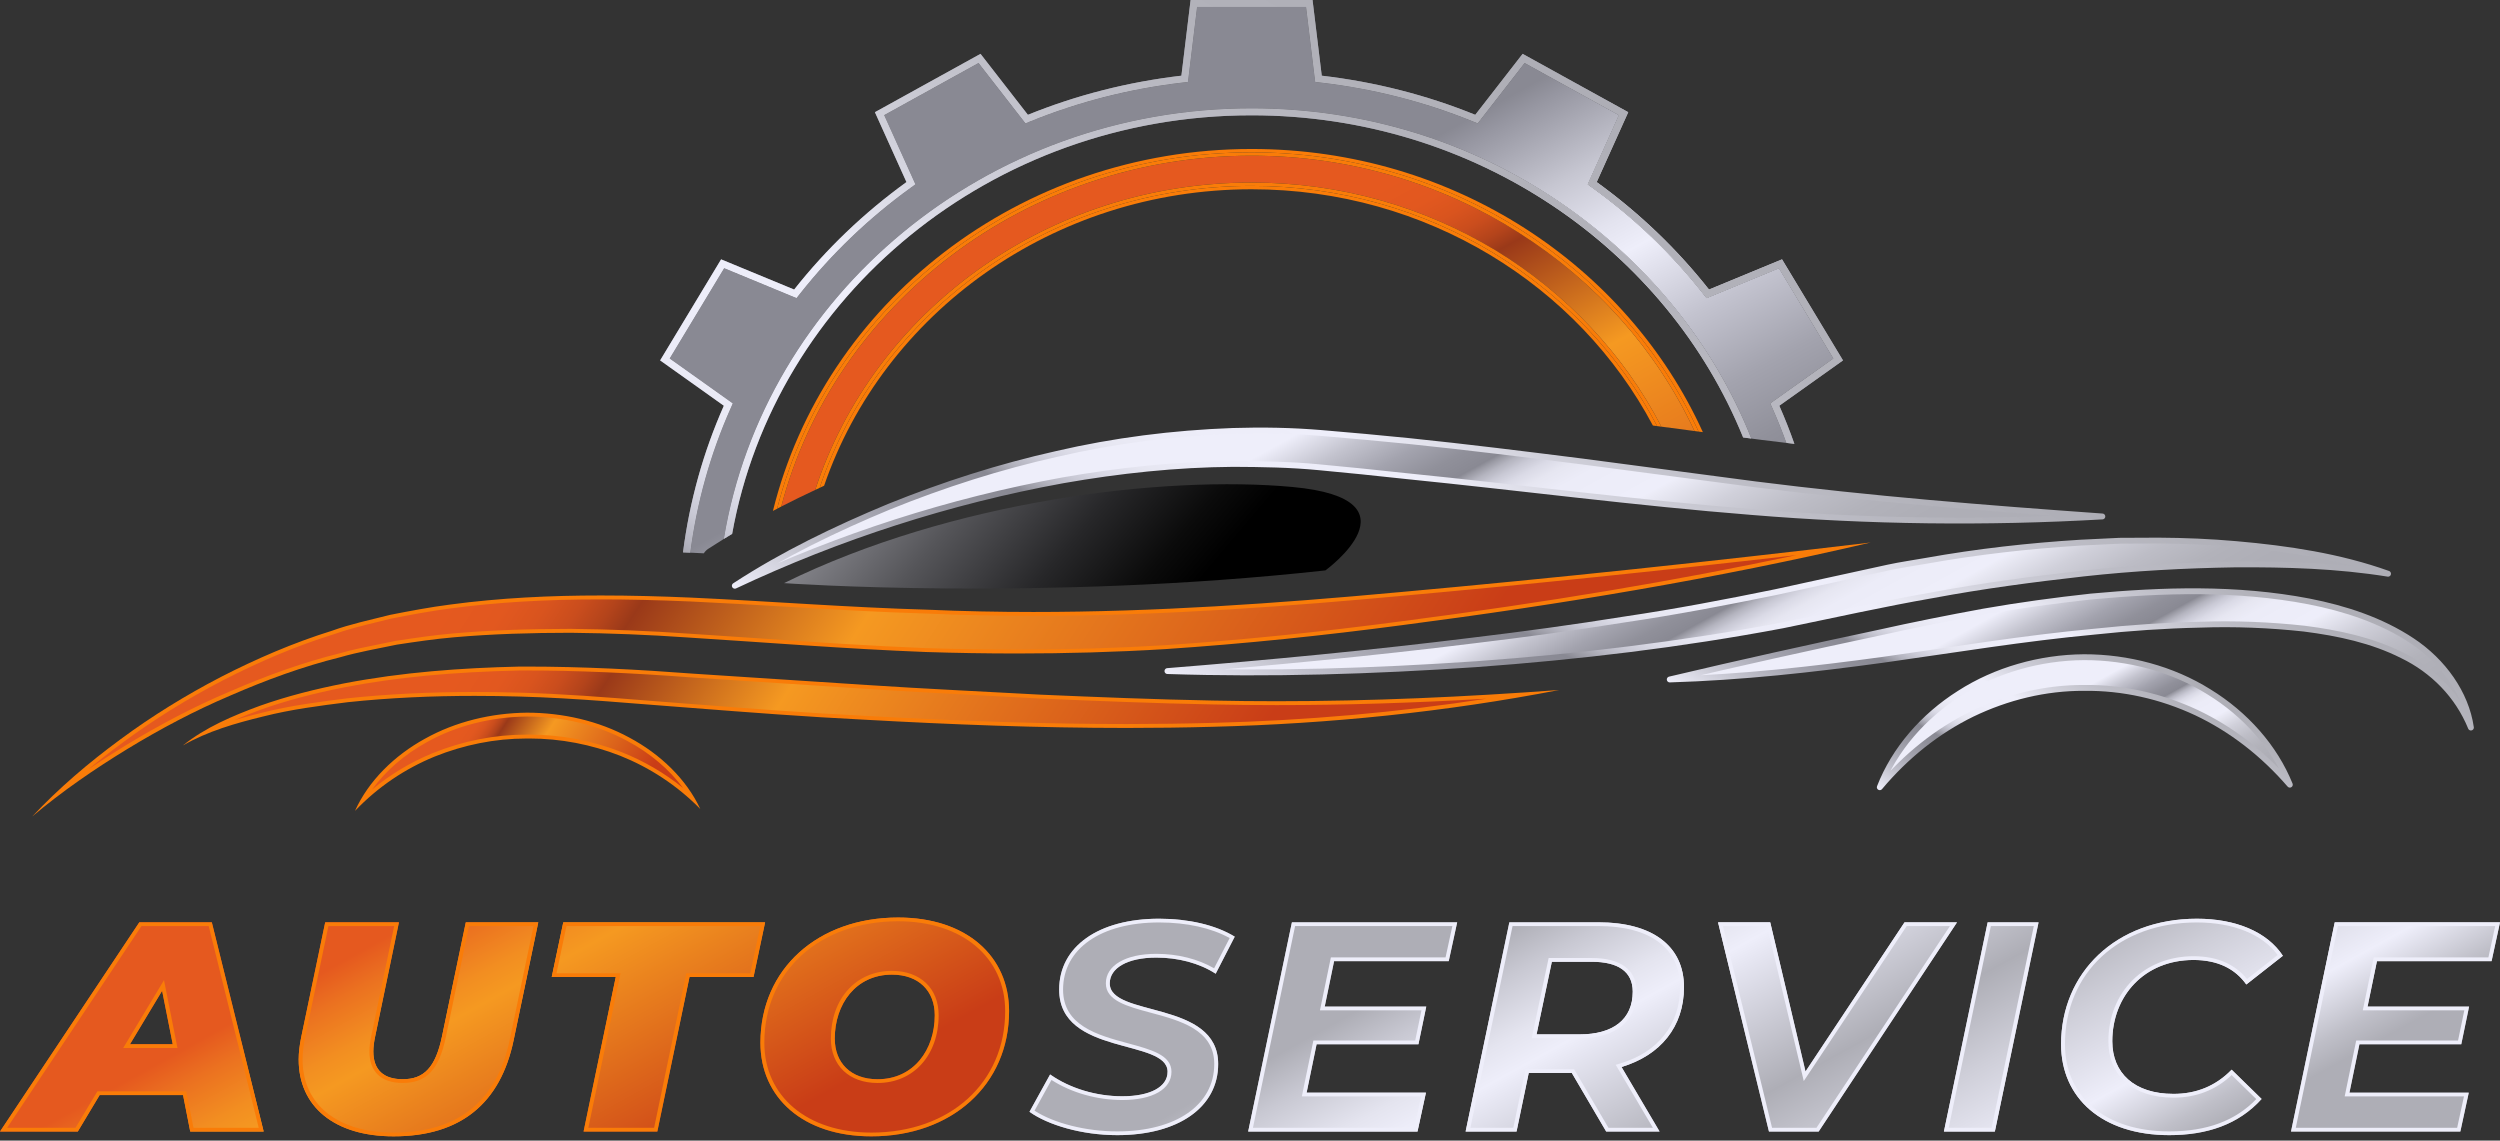 <svg width="320" height="146" viewBox="0 0 320 146" fill="none" xmlns="http://www.w3.org/2000/svg">
<rect x="0" y="0" width="320" height="146" fill="#333333" stroke="none"/>
<path d="M204.375 23.306L208.413 14.361L194.896 6.895L208.413 14.361L204.375 23.306Z" fill="url(#paint0_linear_1_65)"/>
<path d="M90.089 70.824C90.232 70.597 90.428 70.395 90.671 70.237C91.321 69.812 91.985 69.393 92.656 68.978C97.859 37.787 126.162 13.872 160.201 13.872C189.387 13.872 214.349 31.458 224.157 56.132L225.502 56.31C226.553 56.444 227.609 56.566 228.662 56.692C228.126 55.201 227.536 53.729 226.894 52.281L226.609 51.639L227.194 51.223L234.687 45.891L227.709 34.326L219.117 37.877L218.449 38.154L218.01 37.597C213.956 32.464 209.18 27.894 203.815 24.015L203.234 23.595L203.523 22.956L207.233 14.735L195.147 8.057L189.575 15.226L189.14 15.786L188.469 15.513C182.329 13.02 175.802 11.356 169.07 10.569L168.346 10.484L168.262 9.792L167.178 0.886H153.222L152.138 9.792L152.054 10.484L151.33 10.569C144.598 11.356 138.071 13.02 131.931 15.513L131.26 15.786L130.825 15.226L125.253 8.057L113.167 14.735L116.877 22.956L117.165 23.595L116.584 24.015C111.219 27.894 106.443 32.464 102.389 37.597L101.95 38.154L101.282 37.877L92.692 34.326L85.713 45.891L93.206 51.223L93.791 51.639L93.506 52.281C90.914 58.125 89.182 64.336 88.354 70.744C88.453 70.748 88.545 70.751 88.644 70.755C89.128 70.775 89.609 70.799 90.089 70.824Z" fill="url(#paint1_linear_1_65)"/>
<path d="M160.201 13.872C126.162 13.872 97.859 37.787 92.656 68.978C93.004 68.764 93.36 68.551 93.713 68.339C99.168 37.916 126.849 14.759 160.201 14.759C188.867 14.759 213.342 31.87 223.121 55.995L224.156 56.132C214.349 31.457 189.387 13.872 160.201 13.872Z" fill="url(#paint2_linear_1_65)"/>
<path d="M160.201 13.872C126.162 13.872 97.859 37.787 92.656 68.978C93.004 68.764 93.36 68.551 93.713 68.339C99.168 37.916 126.849 14.759 160.201 14.759C188.867 14.759 213.342 31.87 223.121 55.995L224.156 56.132C214.349 31.457 189.387 13.872 160.201 13.872Z" fill="url(#paint3_linear_1_65)"/>
<path d="M235.902 46.13L228.099 33.198L218.75 37.062C214.646 31.865 209.805 27.233 204.375 23.306L208.413 14.361L194.897 6.894L188.833 14.696C182.671 12.194 176.072 10.494 169.184 9.689L168.005 0H152.397L151.219 9.689C144.331 10.495 137.733 12.195 131.57 14.696L125.505 6.894L111.989 14.361L116.027 23.306C110.596 27.233 105.755 31.865 101.651 37.062L92.302 33.198L84.499 46.13L92.653 51.933C90.042 57.821 88.268 64.126 87.424 70.706C87.737 70.719 88.038 70.728 88.355 70.742C89.183 64.334 90.914 58.123 93.507 52.279L93.792 51.637L93.207 51.221L85.714 45.889L92.692 34.324L101.283 37.875L101.951 38.152L102.39 37.596C106.444 32.462 111.22 27.892 116.585 24.013L117.166 23.593L116.878 22.954L113.168 14.733L125.254 8.055L130.826 15.224L131.261 15.784L131.932 15.511C138.072 13.018 144.599 11.354 151.331 10.567L152.055 10.482L152.139 9.79L153.223 0.884H167.179L168.263 9.79L168.347 10.482L169.071 10.567C175.803 11.354 182.33 13.018 188.47 15.511L189.141 15.784L189.576 15.224L195.148 8.055L207.234 14.733L203.524 22.954L203.235 23.593L203.816 24.013C209.181 27.892 213.957 32.462 218.011 37.596L218.45 38.152L219.118 37.875L227.71 34.324L234.688 45.889L227.195 51.221L226.61 51.637L226.895 52.279C227.538 53.727 228.127 55.199 228.663 56.691C229.002 56.732 229.341 56.774 229.681 56.814C229.098 55.159 228.457 53.529 227.749 51.933L235.902 46.13Z" fill="url(#paint4_linear_1_65)"/>
<path d="M235.902 46.13L228.099 33.198L218.75 37.062C214.646 31.865 209.805 27.233 204.375 23.306L208.413 14.361L194.897 6.894L188.833 14.696C182.671 12.194 176.072 10.494 169.184 9.689L168.005 0H152.397L151.219 9.689C144.331 10.495 137.733 12.195 131.57 14.696L125.505 6.894L111.989 14.361L116.027 23.306C110.596 27.233 105.755 31.865 101.651 37.062L92.302 33.198L84.499 46.13L92.653 51.933C90.042 57.821 88.268 64.126 87.424 70.706C87.737 70.719 88.038 70.728 88.355 70.742C89.183 64.334 90.914 58.123 93.507 52.279L93.792 51.637L93.207 51.221L85.714 45.889L92.692 34.324L101.283 37.875L101.951 38.152L102.39 37.596C106.444 32.462 111.22 27.892 116.585 24.013L117.166 23.593L116.878 22.954L113.168 14.733L125.254 8.055L130.826 15.224L131.261 15.784L131.932 15.511C138.072 13.018 144.599 11.354 151.331 10.567L152.055 10.482L152.139 9.79L153.223 0.884H167.179L168.263 9.79L168.347 10.482L169.071 10.567C175.803 11.354 182.33 13.018 188.47 15.511L189.141 15.784L189.576 15.224L195.148 8.055L207.234 14.733L203.524 22.954L203.235 23.593L203.816 24.013C209.181 27.892 213.957 32.462 218.011 37.596L218.45 38.152L219.118 37.875L227.71 34.324L234.688 45.889L227.195 51.221L226.61 51.637L226.895 52.279C227.538 53.727 228.127 55.199 228.663 56.691C229.002 56.732 229.341 56.774 229.681 56.814C229.098 55.159 228.457 53.529 227.749 51.933L235.902 46.13Z" fill="url(#paint5_linear_1_65)"/>
<path d="M160.201 19.93C131.194 19.93 106.777 39.067 99.999 64.837C101.389 64.122 102.845 63.415 104.347 62.709C111.762 39.941 133.996 23.366 160.2 23.366C183.181 23.366 203.099 36.119 212.655 54.612L216.891 55.172C207.199 34.428 185.443 19.93 160.201 19.93Z" fill="url(#paint6_linear_1_65)"/>
<path d="M160.201 23.796C134.352 23.796 112.403 40.054 104.917 62.441C105.109 62.352 105.291 62.262 105.485 62.173C113.042 40.166 134.706 24.226 160.201 24.226C182.611 24.226 202.056 36.545 211.57 54.469L212.113 54.541C202.578 36.332 182.896 23.796 160.201 23.796Z" fill="#F97C08"/>
<path d="M160.201 19.07C130.433 19.07 105.507 38.839 98.935 65.4C99.114 65.305 99.29 65.21 99.471 65.116C106.157 38.967 130.841 19.5 160.201 19.5C185.725 19.5 207.713 34.216 217.418 55.242L217.965 55.313C208.266 33.987 186.059 19.07 160.201 19.07Z" fill="#F97C08"/>
<path d="M160.201 23.796C182.896 23.796 202.578 36.332 212.113 54.541L212.657 54.613C203.1 36.12 183.182 23.367 160.202 23.367C133.998 23.367 111.763 39.942 104.349 62.71C104.539 62.62 104.726 62.531 104.918 62.442C112.403 40.054 134.352 23.796 160.201 23.796Z" fill="#F97C08"/>
<path d="M160.201 19.93C185.443 19.93 207.199 34.428 216.892 55.172L217.418 55.241C207.713 34.216 185.725 19.499 160.201 19.499C130.841 19.499 106.157 38.966 99.471 65.115C99.649 65.023 99.82 64.929 99.999 64.836C106.778 39.066 131.194 19.93 160.201 19.93Z" fill="#F97C08"/>
<path d="M7.475 101.518C9.889 99.251 12.557 97.048 15.553 94.848C19.481 91.939 23.805 89.253 28.406 86.864C33.343 84.332 37.967 82.407 42.541 80.981C44.411 80.308 46.375 79.831 48.275 79.368C48.853 79.228 49.431 79.086 50.008 78.941C52.444 78.461 55.053 77.963 57.648 77.631C63.467 76.85 69.769 76.47 76.913 76.47C80.364 76.47 84.111 76.558 88.369 76.739C92.457 76.924 96.587 77.168 100.582 77.405C106.521 77.755 112.663 78.118 118.691 78.289C123.062 78.483 127.631 78.583 132.264 78.583C149.385 78.583 166.263 77.231 179.054 76.053C197.03 74.434 215.337 72.525 234.871 70.233C218.144 73.98 199.973 77.106 179.493 79.763C168.842 81.178 158.907 82.183 149.12 82.837C143.015 83.209 136.627 83.397 130.135 83.397C126.349 83.397 122.433 83.334 118.497 83.207C111.36 82.93 104.149 82.435 97.174 81.957C94.142 81.75 91.118 81.542 88.104 81.353C83.197 81.005 78.134 80.8 73.058 80.745C67.3 80.75 62.545 80.933 58.089 81.324C55.669 81.532 53.324 81.876 50.728 82.272C50.069 82.412 49.423 82.54 48.777 82.669C47.025 83.019 45.215 83.381 43.464 83.889C39.121 84.963 34.52 86.567 29.411 88.788C25.076 90.624 20.739 92.874 16.154 95.663C12.943 97.627 10.074 99.561 7.475 101.518Z" fill="url(#paint7_linear_1_65)"/>
<path d="M229.919 71.059C214.561 74.334 197.952 77.115 179.455 79.516C168.8 80.93 158.871 81.936 149.104 82.588C143 82.96 136.615 83.148 130.131 83.148C126.347 83.148 122.435 83.084 118.507 82.958C111.372 82.681 104.163 82.187 97.19 81.709C94.158 81.501 91.133 81.293 88.123 81.104C83.198 80.755 78.13 80.551 73.053 80.495C67.299 80.5 62.536 80.685 58.065 81.075C55.634 81.285 53.285 81.629 50.655 82.031C50.008 82.168 49.359 82.298 48.71 82.428C46.957 82.779 45.145 83.14 43.408 83.645C39.042 84.725 34.427 86.333 29.306 88.559C24.955 90.402 20.606 92.658 16.011 95.454C14.363 96.462 12.804 97.463 11.323 98.464C12.706 97.317 14.166 96.18 15.713 95.044C19.628 92.145 23.94 89.466 28.528 87.084C33.45 84.559 38.06 82.639 42.644 81.21C44.486 80.547 46.44 80.071 48.33 79.611C48.912 79.469 49.494 79.328 50.047 79.187C52.489 78.706 55.092 78.209 57.685 77.877C63.493 77.098 69.784 76.719 76.918 76.719C80.363 76.719 84.105 76.807 88.356 76.987C92.434 77.173 96.555 77.417 100.54 77.652C106.489 78.003 112.642 78.367 118.674 78.538C123.055 78.732 127.629 78.831 132.268 78.831C149.402 78.831 166.284 77.478 179.078 76.301C195.529 74.819 212.245 73.095 229.919 71.059ZM239.445 69.44C219.297 71.843 199.171 73.99 179.028 75.806C163.387 77.246 147.843 78.333 132.267 78.333C127.748 78.333 123.225 78.241 118.697 78.04C108.634 77.755 98.573 76.954 88.379 76.49C84.578 76.328 80.753 76.221 76.916 76.221C70.481 76.221 64.018 76.524 57.611 77.385C55.057 77.712 52.477 78.201 49.941 78.701C47.428 79.337 44.889 79.871 42.459 80.746C37.533 82.282 32.811 84.323 28.282 86.647C23.762 88.994 19.439 91.657 15.395 94.652C11.342 97.627 7.519 100.89 4.125 104.508C7.934 101.298 12.05 98.469 16.292 95.876C20.541 93.291 24.943 90.956 29.517 89.017C34.065 87.039 38.732 85.318 43.538 84.129C45.914 83.44 48.357 83.03 50.768 82.519C53.212 82.147 55.633 81.786 58.112 81.573C63.077 81.138 68.061 80.999 73.054 80.995C78.053 81.049 83.056 81.246 88.086 81.602C98.134 82.235 108.285 83.061 118.488 83.456C122.365 83.581 126.248 83.647 130.133 83.647C136.472 83.647 142.815 83.471 149.139 83.087C159.351 82.404 169.467 81.347 179.528 80.011C199.667 77.396 219.712 74.065 239.445 69.44Z" fill="#F97C08"/>
<path d="M149.432 85.897C162.542 84.842 175.599 83.596 188.592 81.98C195.09 81.202 201.569 80.315 208.015 79.281C214.475 78.327 220.876 77.103 227.245 75.802L236.818 73.712L241.667 72.651C243.285 72.3 244.93 72.073 246.56 71.781C253.083 70.614 259.693 69.867 266.321 69.459L271.297 69.218L276.282 69.195C279.605 69.215 282.927 69.349 286.235 69.645C292.832 70.223 299.47 71.215 305.671 73.439C299.174 72.39 292.633 72.21 286.127 72.243C279.618 72.35 273.129 72.694 266.671 73.409C260.221 74.136 253.783 74.983 247.401 76.179C240.998 77.294 234.715 78.708 228.181 80.044C215.181 82.499 202.06 84.066 188.916 85.018C175.766 85.916 162.588 86.332 149.432 85.897Z" fill="url(#paint8_linear_1_65)" stroke="url(#paint9_linear_1_65)" stroke-width="0.75" stroke-miterlimit="10" stroke-linecap="round" stroke-linejoin="round"/>
<path d="M213.727 86.973C222.649 84.857 231.548 82.89 240.466 80.994C244.903 80.002 249.406 79.106 253.933 78.277C258.466 77.482 263.04 76.86 267.641 76.357C276.839 75.512 286.254 75.198 295.545 76.983C300.158 77.887 304.778 79.385 308.745 82.022C312.699 84.636 315.647 88.734 316.277 93.126C314.597 88.999 311.406 85.792 307.521 83.911C303.666 81.953 299.31 81.024 294.937 80.465C290.537 79.986 286.07 79.802 281.589 79.961C277.109 80.056 272.614 80.369 268.128 80.847C259.126 81.683 250.21 83.16 241.126 84.44C232.054 85.687 222.926 86.701 213.727 86.973Z" fill="url(#paint10_linear_1_65)" stroke="url(#paint11_linear_1_65)" stroke-width="0.75" stroke-miterlimit="10" stroke-linecap="round" stroke-linejoin="round"/>
<path d="M165.456 62.336C148.944 60.807 121.784 64.09 100.357 74.64C100.357 74.64 133.325 77.01 169.652 73.011C169.652 73.011 182.205 63.889 165.456 62.336Z" fill="url(#paint12_linear_1_65)"/>
<path d="M94.057 74.977C100.231 70.94 106.955 67.698 113.841 64.841C120.758 62.045 127.923 59.741 135.28 58.099C142.623 56.392 150.173 55.44 157.769 55.162C161.567 55.041 165.381 55.108 169.18 55.428C172.933 55.743 176.629 56.077 180.351 56.454C187.779 57.22 195.185 58.146 202.575 59.077L224.68 61.996C239.401 63.865 254.202 65.049 269.1 66.107C254.199 66.963 239.196 66.773 224.287 65.541C209.369 64.361 194.619 62.412 179.845 60.926C176.161 60.518 172.443 60.145 168.779 59.803C165.157 59.455 161.51 59.396 157.864 59.381C150.563 59.433 143.256 60.212 136.029 61.485C121.587 64.118 107.431 68.672 94.057 74.977Z" fill="url(#paint13_linear_1_65)" stroke="url(#paint14_linear_1_65)" stroke-width="0.75" stroke-miterlimit="10" stroke-linecap="round" stroke-linejoin="round"/>
<path d="M26.392 93.693C28.618 92.399 31.022 91.433 33.355 90.577C36.546 89.444 40.083 88.505 44.162 87.705C50.724 86.445 57.819 85.767 66.488 85.571L67.388 85.569C73.713 85.569 80.72 85.869 88.813 86.482L110.96 87.927C115.979 88.26 121.084 88.527 126.019 88.784C128.38 88.907 130.741 89.031 133.102 89.162C140.554 89.481 147.853 89.779 155.249 89.918C157.931 89.975 160.685 90.004 163.437 90.004C173.419 90.004 183.835 89.636 195.158 88.879C182.368 91.118 168.972 92.428 155.266 92.777C151.695 92.876 147.969 92.926 144.19 92.926C134.248 92.926 123.609 92.592 110.708 91.873C103.252 91.506 95.755 90.924 88.505 90.361C86.609 90.222 84.727 90.071 82.852 89.922C77.487 89.493 71.938 89.05 66.46 88.906C64.519 88.85 62.599 88.823 60.752 88.823C54.952 88.823 49.631 89.087 44.485 89.632C41.097 90.058 37.264 90.539 33.636 91.463C31.241 92.049 28.759 92.724 26.392 93.693Z" fill="url(#paint15_linear_1_65)"/>
<path d="M67.4 85.82C73.715 85.82 80.712 86.119 88.798 86.732L110.941 88.175C115.965 88.508 121.073 88.775 126.012 89.034C128.371 89.157 130.728 89.281 133.093 89.411C140.559 89.731 147.872 90.028 155.242 90.168C157.924 90.224 160.677 90.254 163.428 90.254C171.956 90.254 180.801 89.985 190.256 89.435C178.962 91.185 167.229 92.224 155.258 92.528C151.691 92.627 147.97 92.678 144.195 92.678C134.262 92.678 123.626 92.343 110.721 91.626C103.261 91.258 95.77 90.677 88.525 90.114C86.638 89.976 84.764 89.825 82.897 89.676C77.52 89.246 71.96 88.802 66.468 88.659C64.525 88.603 62.602 88.575 60.754 88.575C54.941 88.575 49.611 88.841 44.447 89.387C41.06 89.812 37.222 90.293 33.576 91.222C32.394 91.51 31.19 91.821 29.988 92.178C31.137 91.678 32.3 91.231 33.444 90.812C36.623 89.684 40.147 88.748 44.213 87.951C50.766 86.692 57.847 86.016 66.485 85.822L67.4 85.82ZM67.4 85.322C67.094 85.322 66.788 85.322 66.482 85.323C58.991 85.492 51.48 86.046 44.11 87.461C40.43 88.183 36.786 89.094 33.262 90.344C29.77 91.626 26.277 93.116 23.413 95.416C26.597 93.585 30.161 92.568 33.703 91.705C37.245 90.803 40.891 90.335 44.513 89.881C49.905 89.31 55.327 89.073 60.753 89.073C62.653 89.073 64.553 89.102 66.452 89.156C73.796 89.348 81.051 90.063 88.484 90.611C95.878 91.185 103.278 91.758 110.693 92.123C121.837 92.743 133.009 93.177 144.194 93.177C147.885 93.177 151.579 93.13 155.272 93.027C170.157 92.648 185.029 91.139 199.577 88.318C187.5 89.214 175.463 89.756 163.428 89.756C160.703 89.756 157.979 89.729 155.254 89.67C147.875 89.531 140.495 89.23 133.117 88.914C125.739 88.505 118.357 88.169 110.978 87.68L88.835 86.236C81.792 85.701 74.579 85.322 67.4 85.322Z" fill="#F97C08"/>
<path d="M46.399 102.481C48.163 99.404 51 96.703 54.531 94.766C58.313 92.656 62.784 91.516 67.463 91.469C72.163 91.478 76.647 92.57 80.428 94.629C83.985 96.525 86.858 99.198 88.664 102.258C85.979 99.803 82.893 97.87 79.468 96.504C75.701 95.029 71.773 94.281 67.791 94.281L67.355 94.282C63.346 94.282 59.361 95.069 55.511 96.62C52.102 98.025 49.044 99.992 46.399 102.481Z" fill="url(#paint16_linear_1_65)"/>
<path d="M67.463 91.718C72.12 91.727 76.559 92.808 80.305 94.846C83.216 96.398 85.663 98.477 87.43 100.861C85.07 98.954 82.436 97.417 79.567 96.272C75.769 94.786 71.808 94.031 67.79 94.031L67.483 94.033H67.359C63.313 94.033 59.294 94.827 55.408 96.394C52.559 97.567 49.953 99.131 47.626 101.06C49.36 98.664 51.776 96.565 54.664 94.982C58.404 92.894 62.83 91.765 67.463 91.718ZM67.462 91.221C62.905 91.266 58.327 92.361 54.402 94.551C50.481 96.701 47.175 99.939 45.439 103.794C48.381 100.709 51.848 98.401 55.613 96.85C59.346 95.346 63.341 94.531 67.358 94.531C67.397 94.531 67.439 94.531 67.478 94.531C67.582 94.53 67.686 94.529 67.791 94.529C71.742 94.529 75.679 95.288 79.369 96.732C83.152 98.242 86.647 100.507 89.638 103.55C87.849 99.717 84.505 96.516 80.558 94.412C76.606 92.261 72.017 91.228 67.462 91.221Z" fill="#F97C08"/>
<path d="M240.612 100.765C242.479 95.946 246.165 91.687 250.816 88.749C255.455 85.764 261.099 84.164 266.743 84.12C272.385 84.111 278.052 85.618 282.733 88.549C287.425 91.427 291.167 95.641 293.099 100.439C289.687 96.49 285.647 93.347 281.142 91.215C276.637 89.109 271.712 87.99 266.77 88.053C261.825 88.026 256.916 89.228 252.438 91.385C247.96 93.573 243.963 96.771 240.612 100.765Z" fill="url(#paint17_linear_1_65)" stroke="url(#paint18_linear_1_65)" stroke-width="0.75" stroke-miterlimit="10" stroke-linecap="round" stroke-linejoin="round"/>
<path d="M131.774 142.312L134.414 137.53C136.973 139.328 140.332 140.323 143.651 140.323C147.209 140.323 149.449 139.137 149.449 137.186C149.449 132.901 135.573 135.197 135.573 126.665C135.573 121.155 140.611 117.596 148.369 117.596C152.127 117.596 155.606 118.4 158.046 119.892L155.607 124.636C153.488 123.259 150.769 122.57 148.01 122.57C144.251 122.57 142.051 123.947 142.051 125.86C142.011 130.26 155.926 127.964 155.926 136.19C155.926 141.738 150.808 145.297 143.011 145.297C138.452 145.297 134.134 143.996 131.774 142.312Z" fill="url(#paint19_linear_1_65)"/>
<path d="M170.763 123.03L169.564 128.845H182.56L181.559 133.666H168.524L167.244 139.864H182.518L181.439 144.838H159.767L165.365 118.056H186.517L185.437 123.03H170.763Z" fill="url(#paint20_linear_1_65)"/>
<path d="M207.552 136.574L212.429 144.838H205.592L201.194 137.339H195.676L194.117 144.838H187.599L193.197 118.056H204.593C211.55 118.056 215.549 121.117 215.549 126.359C215.549 131.409 212.55 135.081 207.552 136.574ZM208.991 126.932C208.991 124.331 207.071 123.107 203.753 123.107H198.635L196.675 132.403H202.193C206.472 132.403 208.991 130.49 208.991 126.932Z" fill="url(#paint21_linear_1_65)"/>
<path d="M250.499 118.055L232.786 144.837H226.428L219.91 118.055H226.587L231.106 137.147L243.782 118.055H250.499Z" fill="url(#paint22_linear_1_65)"/>
<path d="M254.42 118.055H260.938L255.34 144.837H248.822L254.42 118.055Z" fill="url(#paint23_linear_1_65)"/>
<path d="M263.818 133.666C263.818 124.521 270.815 117.596 281.211 117.596C286.17 117.596 290.208 119.28 292.207 122.341L287.528 126.014C286.089 123.986 283.85 122.877 280.771 122.877C274.453 122.877 270.374 127.506 270.374 133.284C270.374 137.339 273.173 140.018 278.212 140.018C281.05 140.018 283.57 139.06 285.649 136.919L289.488 140.668C286.529 143.959 282.45 145.298 277.653 145.298C269.096 145.297 263.818 140.552 263.818 133.666Z" fill="url(#paint24_linear_1_65)"/>
<path d="M304.246 123.03L303.047 128.845H316.042L315.042 133.666H302.006L300.727 139.864H316.001L314.922 144.838H293.25L298.848 118.056H320L318.92 123.03H304.246Z" fill="url(#paint25_linear_1_65)"/>
<path d="M148.369 118.074C151.897 118.074 155.08 118.782 157.395 120.073L155.405 123.944C153.342 122.746 150.74 122.091 148.009 122.091C144.086 122.091 141.55 123.571 141.55 125.856C141.53 128.082 144.304 128.826 147.24 129.613C151.077 130.64 155.425 131.805 155.425 136.191C155.425 141.432 150.552 144.819 143.01 144.819C139.017 144.819 134.924 143.786 132.42 142.166L134.59 138.235C137.138 139.871 140.405 140.802 143.65 140.802C147.534 140.802 149.948 139.416 149.948 137.187C149.948 135.048 147.378 134.354 144.404 133.549C140.499 132.493 136.073 131.297 136.073 126.666C136.073 121.446 140.899 118.074 148.369 118.074ZM148.369 117.596C140.611 117.596 135.573 121.155 135.573 126.665C135.573 135.197 149.449 132.902 149.449 137.186C149.449 139.137 147.209 140.323 143.651 140.323C140.332 140.323 136.973 139.328 134.414 137.53L131.774 142.312C134.134 143.996 138.452 145.297 143.011 145.297C150.807 145.297 155.926 141.738 155.926 136.19C155.926 127.964 142.011 130.26 142.051 125.86C142.051 123.947 144.251 122.57 148.01 122.57C150.769 122.57 153.488 123.259 155.607 124.636L158.046 119.892C155.606 118.4 152.127 117.596 148.369 117.596Z" fill="#EEEEFA"/>
<path d="M185.903 118.534L185.031 122.55H170.763H170.352L170.272 122.936L169.073 128.751L168.955 129.323H169.563H181.949L181.148 133.186H168.524H168.113L168.033 133.572L166.753 139.771L166.635 140.342H167.243H181.903L181.032 144.359H160.376L165.774 118.534H185.903ZM186.517 118.055H165.365L159.767 144.837H181.439L182.518 139.863H167.244L168.524 133.665H181.559L182.56 128.844H169.563L170.762 123.029H185.437L186.517 118.055Z" fill="#EEEEFA"/>
<path d="M204.593 118.534C211.238 118.534 215.049 121.385 215.049 126.358C215.049 131.108 212.262 134.666 207.402 136.118L206.811 136.294L207.115 136.809L211.572 144.36H205.884L201.629 137.104L201.486 136.86H201.193H195.675H195.265L195.185 137.245L193.706 144.36H188.209L193.607 118.535H204.593M196.064 132.882H196.675H202.193C206.831 132.882 209.491 130.713 209.491 126.932C209.491 124.156 207.453 122.628 203.753 122.628H198.635H198.226L198.145 123.012L196.185 132.308L196.064 132.882ZM204.593 118.055H193.197L187.599 144.837H194.117L195.676 137.338H201.194L205.592 144.837H212.429L207.552 136.573C212.55 135.08 215.549 131.408 215.549 126.357C215.549 121.117 211.55 118.055 204.593 118.055ZM196.675 132.403L198.635 123.107H203.753C207.071 123.107 208.991 124.331 208.991 126.932C208.991 130.49 206.471 132.403 202.193 132.403H196.675Z" fill="#EEEEFA"/>
<path d="M249.591 118.534L232.509 144.359H226.824L220.539 118.534H226.187L230.617 137.254L230.882 138.375L231.526 137.405L244.055 118.535H249.591M250.499 118.055H243.782L231.106 137.147L226.587 118.055H219.91L226.428 144.837H232.786L250.499 118.055Z" fill="#EEEEFA"/>
<path d="M260.328 118.534L254.93 144.359H249.432L254.83 118.534H260.328ZM260.938 118.055H254.42L248.822 144.837H255.34L260.938 118.055Z" fill="#EEEEFA"/>
<path d="M281.211 118.074C285.854 118.074 289.587 119.588 291.541 122.245L287.622 125.322C286.046 123.381 283.745 122.398 280.771 122.398C274.457 122.398 269.874 126.976 269.874 133.284C269.874 137.732 273.069 140.496 278.212 140.496C281.119 140.496 283.619 139.524 285.65 137.604L288.803 140.684C286.127 143.465 282.473 144.819 277.651 144.819C269.55 144.819 264.316 140.441 264.316 133.667C264.318 124.486 271.265 118.074 281.211 118.074ZM281.211 117.596C270.815 117.596 263.818 124.521 263.818 133.666C263.818 140.552 269.096 145.297 277.653 145.297C282.45 145.297 286.529 143.958 289.488 140.667L285.649 136.918C283.57 139.059 281.051 140.017 278.212 140.017C273.173 140.017 270.374 137.338 270.374 133.283C270.374 127.505 274.453 122.876 280.771 122.876C283.85 122.876 286.089 123.985 287.528 126.013L292.207 122.34C290.208 119.28 286.17 117.596 281.211 117.596Z" fill="#EEEEFA"/>
<path d="M319.386 118.534L318.514 122.55H304.246H303.835L303.755 122.936L302.555 128.751L302.437 129.323H303.046H315.432L314.631 133.186H302.006H301.595L301.515 133.572L300.236 139.771L300.118 140.342H300.726H315.386L314.515 144.359H293.859L299.257 118.534H319.386ZM320 118.055H298.848L293.25 144.837H314.922L316.001 139.863H300.727L302.006 133.665H315.042L316.042 128.844H303.047L304.246 123.029H318.921L320 118.055Z" fill="#EEEEFA"/>
<path d="M23.432 140.171H12.755L9.957 144.838H0L17.834 118.056H27.11L33.748 144.838H24.351L23.432 140.171ZM22.112 133.666L20.753 126.817L16.634 133.666H22.112Z" fill="url(#paint26_linear_1_65)"/>
<path d="M38.23 135.617C38.23 134.699 38.35 133.78 38.55 132.786L41.628 118.055H51.065L48.027 132.632C47.867 133.359 47.787 134.009 47.787 134.583C47.787 136.994 49.146 138.142 51.545 138.142C54.264 138.142 55.744 136.649 56.583 132.632L59.623 118.055H68.9L65.741 133.168C64.062 141.203 58.984 145.45 50.386 145.45C42.788 145.45 38.23 141.623 38.23 135.617Z" fill="url(#paint27_linear_1_65)"/>
<path d="M78.819 125.057H70.622L72.101 118.056H97.933L96.453 125.057H88.256L84.137 144.838H74.7L78.819 125.057Z" fill="url(#paint28_linear_1_65)"/>
<path d="M97.335 133.475C97.335 124.024 104.692 117.444 114.968 117.444C123.685 117.444 129.163 122.379 129.163 129.419C129.163 138.87 121.805 145.451 111.529 145.451C102.813 145.45 97.335 140.514 97.335 133.475ZM119.647 129.954C119.647 126.855 117.608 124.751 114.169 124.751C109.531 124.751 106.851 128.539 106.851 132.938C106.851 136.037 108.891 138.143 112.329 138.143C116.967 138.143 119.647 134.355 119.647 129.954Z" fill="url(#paint29_linear_1_65)"/>
<path d="M26.715 118.534L33.116 144.359H24.766L23.924 140.082L23.847 139.692H23.432H12.756H12.466L12.322 139.932L9.667 144.36H0.911L18.108 118.535H26.715M15.769 134.144H16.634H22.112H22.716L22.604 133.577L21.244 126.728L20.992 125.46L20.319 126.579L16.2 133.427L15.769 134.144ZM27.111 118.055H17.835L0.001 144.837H9.958L12.757 140.17H23.433L24.352 144.837H33.749L27.111 118.055ZM16.634 133.666L20.753 126.817L22.112 133.666H16.634Z" fill="#F97C08"/>
<path d="M68.289 118.534L65.249 133.074C63.599 140.969 58.598 144.971 50.385 144.971C43.196 144.971 38.73 141.387 38.73 135.617C38.73 134.801 38.829 133.93 39.04 132.88L42.038 118.534H50.455L47.536 132.533C47.37 133.288 47.286 133.978 47.286 134.583C47.286 137.187 48.799 138.62 51.545 138.62C54.597 138.62 56.199 136.913 57.073 132.726L60.032 118.534H68.289ZM68.899 118.055H59.622L56.582 132.632C55.743 136.649 54.263 138.142 51.544 138.142C49.145 138.142 47.786 136.994 47.786 134.583C47.786 134.009 47.866 133.359 48.026 132.632L51.064 118.055H41.627L38.549 132.786C38.349 133.78 38.229 134.699 38.229 135.617C38.229 141.623 42.787 145.45 50.384 145.45C58.981 145.45 64.059 141.202 65.739 133.168L68.899 118.055Z" fill="#F97C08"/>
<path d="M97.32 118.534L96.043 124.577H88.255H87.845L87.765 124.962L83.726 144.359H75.309L79.309 125.15L79.428 124.577H78.819H71.233L72.51 118.534H97.32ZM97.932 118.055H72.1L70.621 125.056H78.818L74.699 144.837H84.136L88.255 125.056H96.452L97.932 118.055Z" fill="#F97C08"/>
<path d="M114.968 117.922C123.16 117.922 128.663 122.543 128.663 129.419C128.663 138.576 121.617 144.972 111.529 144.972C103.338 144.972 97.835 140.351 97.835 133.475C97.835 124.317 104.88 117.922 114.968 117.922ZM112.329 138.621C116.932 138.621 120.147 135.057 120.147 129.954C120.147 126.503 117.801 124.272 114.169 124.272C109.566 124.272 106.351 127.835 106.351 132.938C106.351 136.39 108.698 138.621 112.329 138.621ZM114.968 117.444C104.692 117.444 97.335 124.024 97.335 133.475C97.335 140.514 102.813 145.451 111.529 145.451C121.805 145.451 129.163 138.87 129.163 129.419C129.163 122.379 123.685 117.444 114.968 117.444ZM112.329 138.143C108.891 138.143 106.851 136.038 106.851 132.938C106.851 128.539 109.531 124.751 114.169 124.751C117.608 124.751 119.647 126.854 119.647 129.954C119.647 134.355 116.967 138.143 112.329 138.143Z" fill="#F97C08"/>
<defs>
<linearGradient id="paint0_linear_1_65" x1="200.165" y1="8.494" x2="248.513" y2="96.011" gradientUnits="userSpaceOnUse">
<stop stop-color="#898993"/>
<stop offset="0.026" stop-color="#9696A1"/>
<stop offset="0.127" stop-color="#C6C6D1"/>
<stop offset="0.204" stop-color="#E3E3EF"/>
<stop offset="0.247" stop-color="#EEEEFA"/>
<stop offset="0.358" stop-color="#C3C3CF"/>
<stop offset="0.459" stop-color="#A3A3AE"/>
<stop offset="0.543" stop-color="#90909A"/>
<stop offset="0.601" stop-color="#898993"/>
<stop offset="0.609" stop-color="#9A9AA4"/>
<stop offset="0.626" stop-color="#B4B4BF"/>
<stop offset="0.645" stop-color="#C9C9D5"/>
<stop offset="0.667" stop-color="#DADAE6"/>
<stop offset="0.694" stop-color="#E6E6F1"/>
<stop offset="0.732" stop-color="#ECECF8"/>
<stop offset="0.838" stop-color="#EEEEFA"/>
<stop offset="0.842" stop-color="#ECECF8"/>
<stop offset="0.948" stop-color="#BFBFC8"/>
<stop offset="1" stop-color="#AEAEB6"/>
</linearGradient>
<linearGradient id="paint1_linear_1_65" x1="148.639" y1="36.959" x2="196.987" y2="124.476" gradientUnits="userSpaceOnUse">
<stop stop-color="#898993"/>
<stop offset="0.026" stop-color="#9696A1"/>
<stop offset="0.127" stop-color="#C6C6D1"/>
<stop offset="0.204" stop-color="#E3E3EF"/>
<stop offset="0.247" stop-color="#EEEEFA"/>
<stop offset="0.358" stop-color="#C3C3CF"/>
<stop offset="0.459" stop-color="#A3A3AE"/>
<stop offset="0.543" stop-color="#90909A"/>
<stop offset="0.601" stop-color="#898993"/>
<stop offset="0.609" stop-color="#9A9AA4"/>
<stop offset="0.626" stop-color="#B4B4BF"/>
<stop offset="0.645" stop-color="#C9C9D5"/>
<stop offset="0.667" stop-color="#DADAE6"/>
<stop offset="0.694" stop-color="#E6E6F1"/>
<stop offset="0.732" stop-color="#ECECF8"/>
<stop offset="0.838" stop-color="#EEEEFA"/>
<stop offset="0.842" stop-color="#ECECF8"/>
<stop offset="0.948" stop-color="#BFBFC8"/>
<stop offset="1" stop-color="#AEAEB6"/>
</linearGradient>
<linearGradient id="paint2_linear_1_65" x1="144.753" y1="39.105" x2="193.101" y2="126.623" gradientUnits="userSpaceOnUse">
<stop stop-color="#898993"/>
<stop offset="0.026" stop-color="#9696A1"/>
<stop offset="0.127" stop-color="#C6C6D1"/>
<stop offset="0.204" stop-color="#E3E3EF"/>
<stop offset="0.247" stop-color="#EEEEFA"/>
<stop offset="0.358" stop-color="#C3C3CF"/>
<stop offset="0.459" stop-color="#A3A3AE"/>
<stop offset="0.543" stop-color="#90909A"/>
<stop offset="0.601" stop-color="#898993"/>
<stop offset="0.609" stop-color="#9A9AA4"/>
<stop offset="0.626" stop-color="#B4B4BF"/>
<stop offset="0.645" stop-color="#C9C9D5"/>
<stop offset="0.667" stop-color="#DADAE6"/>
<stop offset="0.694" stop-color="#E6E6F1"/>
<stop offset="0.732" stop-color="#ECECF8"/>
<stop offset="0.838" stop-color="#EEEEFA"/>
<stop offset="0.842" stop-color="#ECECF8"/>
<stop offset="0.948" stop-color="#BFBFC8"/>
<stop offset="1" stop-color="#AEAEB6"/>
</linearGradient>
<linearGradient id="paint3_linear_1_65" x1="107.856" y1="142.011" x2="185.4" y2="1.646" gradientUnits="userSpaceOnUse">
<stop stop-color="#EEEEFA"/>
<stop offset="0.096" stop-color="#C3C3CF"/>
<stop offset="0.184" stop-color="#A3A3AE"/>
<stop offset="0.257" stop-color="#90909A"/>
<stop offset="0.307" stop-color="#898993"/>
<stop offset="0.317" stop-color="#9A9AA4"/>
<stop offset="0.336" stop-color="#B4B4BF"/>
<stop offset="0.359" stop-color="#C9C9D5"/>
<stop offset="0.385" stop-color="#DADAE6"/>
<stop offset="0.417" stop-color="#E6E6F1"/>
<stop offset="0.463" stop-color="#ECECF8"/>
<stop offset="0.589" stop-color="#EEEEFA"/>
<stop offset="0.599" stop-color="#EBEBF7"/>
<stop offset="0.7" stop-color="#D0D0DA"/>
<stop offset="0.801" stop-color="#BDBDC6"/>
<stop offset="0.901" stop-color="#B2B2BA"/>
<stop offset="1" stop-color="#AEAEB6"/>
</linearGradient>
<linearGradient id="paint4_linear_1_65" x1="148.71" y1="36.919" x2="197.058" y2="124.437" gradientUnits="userSpaceOnUse">
<stop stop-color="#898993"/>
<stop offset="0.026" stop-color="#9696A1"/>
<stop offset="0.127" stop-color="#C6C6D1"/>
<stop offset="0.204" stop-color="#E3E3EF"/>
<stop offset="0.247" stop-color="#EEEEFA"/>
<stop offset="0.358" stop-color="#C3C3CF"/>
<stop offset="0.459" stop-color="#A3A3AE"/>
<stop offset="0.543" stop-color="#90909A"/>
<stop offset="0.601" stop-color="#898993"/>
<stop offset="0.609" stop-color="#9A9AA4"/>
<stop offset="0.626" stop-color="#B4B4BF"/>
<stop offset="0.645" stop-color="#C9C9D5"/>
<stop offset="0.667" stop-color="#DADAE6"/>
<stop offset="0.694" stop-color="#E6E6F1"/>
<stop offset="0.732" stop-color="#ECECF8"/>
<stop offset="0.838" stop-color="#EEEEFA"/>
<stop offset="0.842" stop-color="#ECECF8"/>
<stop offset="0.948" stop-color="#BFBFC8"/>
<stop offset="1" stop-color="#AEAEB6"/>
</linearGradient>
<linearGradient id="paint5_linear_1_65" x1="103.821" y1="139.782" x2="181.364" y2="-0.584" gradientUnits="userSpaceOnUse">
<stop stop-color="#EEEEFA"/>
<stop offset="0.096" stop-color="#C3C3CF"/>
<stop offset="0.184" stop-color="#A3A3AE"/>
<stop offset="0.257" stop-color="#90909A"/>
<stop offset="0.307" stop-color="#898993"/>
<stop offset="0.317" stop-color="#9A9AA4"/>
<stop offset="0.336" stop-color="#B4B4BF"/>
<stop offset="0.359" stop-color="#C9C9D5"/>
<stop offset="0.385" stop-color="#DADAE6"/>
<stop offset="0.417" stop-color="#E6E6F1"/>
<stop offset="0.463" stop-color="#ECECF8"/>
<stop offset="0.589" stop-color="#EEEEFA"/>
<stop offset="0.599" stop-color="#EBEBF7"/>
<stop offset="0.7" stop-color="#D0D0DA"/>
<stop offset="0.801" stop-color="#BDBDC6"/>
<stop offset="0.901" stop-color="#B2B2BA"/>
<stop offset="1" stop-color="#AEAEB6"/>
</linearGradient>
<linearGradient id="paint6_linear_1_65" x1="146.725" y1="40.281" x2="184.857" y2="109.307" gradientUnits="userSpaceOnUse">
<stop stop-color="#E5591F"/>
<stop offset="0.002" stop-color="#E5591F"/>
<stop offset="0.057" stop-color="#E2581F"/>
<stop offset="0.096" stop-color="#D9541E"/>
<stop offset="0.129" stop-color="#CA4D1D"/>
<stop offset="0.159" stop-color="#B4441B"/>
<stop offset="0.185" stop-color="#9A3919"/>
<stop offset="0.407" stop-color="#F59921"/>
<stop offset="0.608" stop-color="#E6791D"/>
<stop offset="1" stop-color="#C93D17"/>
</linearGradient>
<linearGradient id="paint7_linear_1_65" x1="70.776" y1="56.016" x2="165.997" y2="117.635" gradientUnits="userSpaceOnUse">
<stop offset="0.002" stop-color="#E5591F"/>
<stop offset="0.058" stop-color="#E2581F"/>
<stop offset="0.096" stop-color="#D9541E"/>
<stop offset="0.129" stop-color="#CA4D1D"/>
<stop offset="0.159" stop-color="#B4441B"/>
<stop offset="0.185" stop-color="#9A3919"/>
<stop offset="0.407" stop-color="#F59921"/>
<stop offset="0.552" stop-color="#EA821E"/>
<stop offset="1" stop-color="#C93D17"/>
</linearGradient>
<linearGradient id="paint8_linear_1_65" x1="218.656" y1="64.927" x2="238.146" y2="100.207" gradientUnits="userSpaceOnUse">
<stop stop-color="#EEEEFA"/>
<stop offset="0.096" stop-color="#C3C3CE"/>
<stop offset="0.184" stop-color="#A3A3AE"/>
<stop offset="0.257" stop-color="#90909A"/>
<stop offset="0.307" stop-color="#898993"/>
<stop offset="0.317" stop-color="#9A9AA4"/>
<stop offset="0.336" stop-color="#B4B4BF"/>
<stop offset="0.359" stop-color="#C9C9D5"/>
<stop offset="0.385" stop-color="#DADAE6"/>
<stop offset="0.417" stop-color="#E6E6F1"/>
<stop offset="0.463" stop-color="#ECECF8"/>
<stop offset="0.589" stop-color="#EEEEFA"/>
<stop offset="0.6" stop-color="#EBEBF6"/>
<stop offset="0.7" stop-color="#D0D0DA"/>
<stop offset="0.801" stop-color="#BDBDC6"/>
<stop offset="0.901" stop-color="#B2B2BA"/>
<stop offset="1" stop-color="#AEAEB6"/>
</linearGradient>
<linearGradient id="paint9_linear_1_65" x1="205.014" y1="117.018" x2="247.171" y2="40.708" gradientUnits="userSpaceOnUse">
<stop stop-color="#EEEEFA"/>
<stop offset="0.096" stop-color="#C3C3CE"/>
<stop offset="0.184" stop-color="#A3A3AE"/>
<stop offset="0.257" stop-color="#90909A"/>
<stop offset="0.307" stop-color="#898993"/>
<stop offset="0.317" stop-color="#9A9AA4"/>
<stop offset="0.336" stop-color="#B4B4BF"/>
<stop offset="0.359" stop-color="#C9C9D5"/>
<stop offset="0.385" stop-color="#DADAE6"/>
<stop offset="0.417" stop-color="#E6E6F1"/>
<stop offset="0.463" stop-color="#ECECF8"/>
<stop offset="0.589" stop-color="#EEEEFA"/>
<stop offset="0.6" stop-color="#EBEBF6"/>
<stop offset="0.7" stop-color="#D0D0DA"/>
<stop offset="0.801" stop-color="#BDBDC6"/>
<stop offset="0.901" stop-color="#B2B2BA"/>
<stop offset="1" stop-color="#AEAEB6"/>
</linearGradient>
<linearGradient id="paint10_linear_1_65" x1="257.914" y1="77.251" x2="274.489" y2="107.253" gradientUnits="userSpaceOnUse">
<stop stop-color="#EEEEFA"/>
<stop offset="0.096" stop-color="#C3C3CE"/>
<stop offset="0.184" stop-color="#A3A3AE"/>
<stop offset="0.257" stop-color="#90909A"/>
<stop offset="0.307" stop-color="#898993"/>
<stop offset="0.317" stop-color="#9A9AA4"/>
<stop offset="0.336" stop-color="#B4B4BF"/>
<stop offset="0.359" stop-color="#C9C9D5"/>
<stop offset="0.385" stop-color="#DADAE6"/>
<stop offset="0.417" stop-color="#E6E6F1"/>
<stop offset="0.463" stop-color="#ECECF8"/>
<stop offset="0.589" stop-color="#EEEEFA"/>
<stop offset="0.6" stop-color="#EBEBF6"/>
<stop offset="0.7" stop-color="#D0D0DA"/>
<stop offset="0.801" stop-color="#BDBDC6"/>
<stop offset="0.901" stop-color="#B2B2BA"/>
<stop offset="1" stop-color="#AEAEB6"/>
</linearGradient>
<linearGradient id="paint11_linear_1_65" x1="253.388" y1="109.298" x2="278.096" y2="64.573" gradientUnits="userSpaceOnUse">
<stop stop-color="#EEEEFA"/>
<stop offset="0.096" stop-color="#C3C3CE"/>
<stop offset="0.184" stop-color="#A3A3AE"/>
<stop offset="0.257" stop-color="#90909A"/>
<stop offset="0.307" stop-color="#898993"/>
<stop offset="0.317" stop-color="#9A9AA4"/>
<stop offset="0.336" stop-color="#B4B4BF"/>
<stop offset="0.359" stop-color="#C9C9D5"/>
<stop offset="0.385" stop-color="#DADAE6"/>
<stop offset="0.417" stop-color="#E6E6F1"/>
<stop offset="0.463" stop-color="#ECECF8"/>
<stop offset="0.589" stop-color="#EEEEFA"/>
<stop offset="0.6" stop-color="#EBEBF6"/>
<stop offset="0.7" stop-color="#D0D0DA"/>
<stop offset="0.801" stop-color="#BDBDC6"/>
<stop offset="0.901" stop-color="#B2B2BA"/>
<stop offset="1" stop-color="#AEAEB6"/>
</linearGradient>
<linearGradient id="paint12_linear_1_65" x1="109.216" y1="48.269" x2="147.9" y2="81.044" gradientUnits="userSpaceOnUse">
<stop stop-color="#AEAEB6"/>
<stop offset="0.12" stop-color="#94949B"/>
<stop offset="0.429" stop-color="#555559"/>
<stop offset="0.69" stop-color="#272729"/>
<stop offset="0.888" stop-color="#0B0B0B"/>
<stop offset="1"/>
</linearGradient>
<linearGradient id="paint13_linear_1_65" x1="170.903" y1="52.848" x2="194.157" y2="94.942" gradientUnits="userSpaceOnUse">
<stop stop-color="#EEEEFA"/>
<stop offset="0.096" stop-color="#C3C3CE"/>
<stop offset="0.184" stop-color="#A3A3AE"/>
<stop offset="0.257" stop-color="#90909A"/>
<stop offset="0.307" stop-color="#898993"/>
<stop offset="0.317" stop-color="#9A9AA4"/>
<stop offset="0.336" stop-color="#B4B4BF"/>
<stop offset="0.359" stop-color="#C9C9D5"/>
<stop offset="0.385" stop-color="#DADAE6"/>
<stop offset="0.417" stop-color="#E6E6F1"/>
<stop offset="0.463" stop-color="#ECECF8"/>
<stop offset="0.589" stop-color="#EEEEFA"/>
<stop offset="0.6" stop-color="#EBEBF6"/>
<stop offset="0.7" stop-color="#D0D0DA"/>
<stop offset="0.801" stop-color="#BDBDC6"/>
<stop offset="0.901" stop-color="#B2B2BA"/>
<stop offset="1" stop-color="#AEAEB6"/>
</linearGradient>
<linearGradient id="paint14_linear_1_65" x1="157.504" y1="110.442" x2="202.539" y2="28.922" gradientUnits="userSpaceOnUse">
<stop stop-color="#EEEEFA"/>
<stop offset="0.096" stop-color="#C3C3CE"/>
<stop offset="0.184" stop-color="#A3A3AE"/>
<stop offset="0.257" stop-color="#90909A"/>
<stop offset="0.307" stop-color="#898993"/>
<stop offset="0.317" stop-color="#9A9AA4"/>
<stop offset="0.336" stop-color="#B4B4BF"/>
<stop offset="0.359" stop-color="#C9C9D5"/>
<stop offset="0.385" stop-color="#DADAE6"/>
<stop offset="0.417" stop-color="#E6E6F1"/>
<stop offset="0.463" stop-color="#ECECF8"/>
<stop offset="0.589" stop-color="#EEEEFA"/>
<stop offset="0.6" stop-color="#EBEBF6"/>
<stop offset="0.7" stop-color="#D0D0DA"/>
<stop offset="0.801" stop-color="#BDBDC6"/>
<stop offset="0.901" stop-color="#B2B2BA"/>
<stop offset="1" stop-color="#AEAEB6"/>
</linearGradient>
<linearGradient id="paint15_linear_1_65" x1="70.474" y1="67.409" x2="146.619" y2="116.683" gradientUnits="userSpaceOnUse">
<stop offset="0.002" stop-color="#E5591F"/>
<stop offset="0.058" stop-color="#E2581F"/>
<stop offset="0.096" stop-color="#D9541E"/>
<stop offset="0.129" stop-color="#CA4D1D"/>
<stop offset="0.159" stop-color="#B4441B"/>
<stop offset="0.185" stop-color="#9A3919"/>
<stop offset="0.407" stop-color="#F59921"/>
<stop offset="0.552" stop-color="#EA821E"/>
<stop offset="1" stop-color="#C93D17"/>
</linearGradient>
<linearGradient id="paint16_linear_1_65" x1="57.917" y1="95.284" x2="77.292" y2="107.821" gradientUnits="userSpaceOnUse">
<stop offset="0.002" stop-color="#E5591F"/>
<stop offset="0.058" stop-color="#E2581F"/>
<stop offset="0.096" stop-color="#D9541E"/>
<stop offset="0.129" stop-color="#CA4D1D"/>
<stop offset="0.159" stop-color="#B4441B"/>
<stop offset="0.185" stop-color="#9A3919"/>
<stop offset="0.407" stop-color="#F59921"/>
<stop offset="0.552" stop-color="#EA821E"/>
<stop offset="1" stop-color="#C93D17"/>
</linearGradient>
<linearGradient id="paint17_linear_1_65" x1="261.288" y1="91.106" x2="270.556" y2="107.881" gradientUnits="userSpaceOnUse">
<stop stop-color="#EEEEFA"/>
<stop offset="0.096" stop-color="#C3C3CE"/>
<stop offset="0.184" stop-color="#A3A3AE"/>
<stop offset="0.257" stop-color="#90909A"/>
<stop offset="0.307" stop-color="#898993"/>
<stop offset="0.317" stop-color="#9A9AA4"/>
<stop offset="0.336" stop-color="#B4B4BF"/>
<stop offset="0.359" stop-color="#C9C9D5"/>
<stop offset="0.385" stop-color="#DADAE6"/>
<stop offset="0.417" stop-color="#E6E6F1"/>
<stop offset="0.463" stop-color="#ECECF8"/>
<stop offset="0.589" stop-color="#EEEEFA"/>
<stop offset="0.6" stop-color="#EBEBF6"/>
<stop offset="0.7" stop-color="#D0D0DA"/>
<stop offset="0.801" stop-color="#BDBDC6"/>
<stop offset="0.901" stop-color="#B2B2BA"/>
<stop offset="1" stop-color="#AEAEB6"/>
</linearGradient>
<linearGradient id="paint18_linear_1_65" x1="259.889" y1="111.829" x2="275.279" y2="83.971" gradientUnits="userSpaceOnUse">
<stop stop-color="#EEEEFA"/>
<stop offset="0.096" stop-color="#C3C3CE"/>
<stop offset="0.184" stop-color="#A3A3AE"/>
<stop offset="0.257" stop-color="#90909A"/>
<stop offset="0.307" stop-color="#898993"/>
<stop offset="0.317" stop-color="#9A9AA4"/>
<stop offset="0.336" stop-color="#B4B4BF"/>
<stop offset="0.359" stop-color="#C9C9D5"/>
<stop offset="0.385" stop-color="#DADAE6"/>
<stop offset="0.417" stop-color="#E6E6F1"/>
<stop offset="0.463" stop-color="#ECECF8"/>
<stop offset="0.589" stop-color="#EEEEFA"/>
<stop offset="0.6" stop-color="#EBEBF6"/>
<stop offset="0.7" stop-color="#D0D0DA"/>
<stop offset="0.801" stop-color="#BDBDC6"/>
<stop offset="0.901" stop-color="#B2B2BA"/>
<stop offset="1" stop-color="#AEAEB6"/>
</linearGradient>
<linearGradient id="paint19_linear_1_65" x1="212.479" y1="107.963" x2="244.676" y2="166.243" gradientUnits="userSpaceOnUse">
<stop stop-color="#AEAEB6"/>
<stop offset="0.082" stop-color="#C8C8D2"/>
<stop offset="0.187" stop-color="#E4E4EF"/>
<stop offset="0.247" stop-color="#EEEEFA"/>
<stop offset="0.279" stop-color="#E6E6F2"/>
<stop offset="0.52" stop-color="#AEAEB6"/>
<stop offset="0.669" stop-color="#CECED8"/>
<stop offset="0.838" stop-color="#EEEEFA"/>
<stop offset="0.845" stop-color="#EBEBF7"/>
<stop offset="0.948" stop-color="#BFBFC8"/>
<stop offset="1" stop-color="#AEAEB6"/>
</linearGradient>
<linearGradient id="paint20_linear_1_65" x1="212.479" y1="107.963" x2="244.676" y2="166.243" gradientUnits="userSpaceOnUse">
<stop stop-color="#AEAEB6"/>
<stop offset="0.082" stop-color="#C8C8D2"/>
<stop offset="0.187" stop-color="#E4E4EF"/>
<stop offset="0.247" stop-color="#EEEEFA"/>
<stop offset="0.279" stop-color="#E6E6F2"/>
<stop offset="0.52" stop-color="#AEAEB6"/>
<stop offset="0.669" stop-color="#CECED8"/>
<stop offset="0.838" stop-color="#EEEEFA"/>
<stop offset="0.845" stop-color="#EBEBF7"/>
<stop offset="0.948" stop-color="#BFBFC8"/>
<stop offset="1" stop-color="#AEAEB6"/>
</linearGradient>
<linearGradient id="paint21_linear_1_65" x1="212.479" y1="107.963" x2="244.676" y2="166.243" gradientUnits="userSpaceOnUse">
<stop stop-color="#AEAEB6"/>
<stop offset="0.082" stop-color="#C8C8D2"/>
<stop offset="0.187" stop-color="#E4E4EF"/>
<stop offset="0.247" stop-color="#EEEEFA"/>
<stop offset="0.279" stop-color="#E6E6F2"/>
<stop offset="0.52" stop-color="#AEAEB6"/>
<stop offset="0.669" stop-color="#CECED8"/>
<stop offset="0.838" stop-color="#EEEEFA"/>
<stop offset="0.845" stop-color="#EBEBF7"/>
<stop offset="0.948" stop-color="#BFBFC8"/>
<stop offset="1" stop-color="#AEAEB6"/>
</linearGradient>
<linearGradient id="paint22_linear_1_65" x1="212.479" y1="107.963" x2="244.676" y2="166.243" gradientUnits="userSpaceOnUse">
<stop stop-color="#AEAEB6"/>
<stop offset="0.082" stop-color="#C8C8D2"/>
<stop offset="0.187" stop-color="#E4E4EF"/>
<stop offset="0.247" stop-color="#EEEEFA"/>
<stop offset="0.279" stop-color="#E6E6F2"/>
<stop offset="0.52" stop-color="#AEAEB6"/>
<stop offset="0.669" stop-color="#CECED8"/>
<stop offset="0.838" stop-color="#EEEEFA"/>
<stop offset="0.845" stop-color="#EBEBF7"/>
<stop offset="0.948" stop-color="#BFBFC8"/>
<stop offset="1" stop-color="#AEAEB6"/>
</linearGradient>
<linearGradient id="paint23_linear_1_65" x1="212.479" y1="107.963" x2="244.676" y2="166.243" gradientUnits="userSpaceOnUse">
<stop stop-color="#AEAEB6"/>
<stop offset="0.082" stop-color="#C8C8D2"/>
<stop offset="0.187" stop-color="#E4E4EF"/>
<stop offset="0.247" stop-color="#EEEEFA"/>
<stop offset="0.279" stop-color="#E6E6F2"/>
<stop offset="0.52" stop-color="#AEAEB6"/>
<stop offset="0.669" stop-color="#CECED8"/>
<stop offset="0.838" stop-color="#EEEEFA"/>
<stop offset="0.845" stop-color="#EBEBF7"/>
<stop offset="0.948" stop-color="#BFBFC8"/>
<stop offset="1" stop-color="#AEAEB6"/>
</linearGradient>
<linearGradient id="paint24_linear_1_65" x1="212.479" y1="107.963" x2="244.676" y2="166.243" gradientUnits="userSpaceOnUse">
<stop stop-color="#AEAEB6"/>
<stop offset="0.082" stop-color="#C8C8D2"/>
<stop offset="0.187" stop-color="#E4E4EF"/>
<stop offset="0.247" stop-color="#EEEEFA"/>
<stop offset="0.279" stop-color="#E6E6F2"/>
<stop offset="0.52" stop-color="#AEAEB6"/>
<stop offset="0.669" stop-color="#CECED8"/>
<stop offset="0.838" stop-color="#EEEEFA"/>
<stop offset="0.845" stop-color="#EBEBF7"/>
<stop offset="0.948" stop-color="#BFBFC8"/>
<stop offset="1" stop-color="#AEAEB6"/>
</linearGradient>
<linearGradient id="paint25_linear_1_65" x1="212.479" y1="107.963" x2="244.676" y2="166.243" gradientUnits="userSpaceOnUse">
<stop stop-color="#AEAEB6"/>
<stop offset="0.082" stop-color="#C8C8D2"/>
<stop offset="0.187" stop-color="#E4E4EF"/>
<stop offset="0.247" stop-color="#EEEEFA"/>
<stop offset="0.279" stop-color="#E6E6F2"/>
<stop offset="0.52" stop-color="#AEAEB6"/>
<stop offset="0.669" stop-color="#CECED8"/>
<stop offset="0.838" stop-color="#EEEEFA"/>
<stop offset="0.845" stop-color="#EBEBF7"/>
<stop offset="0.948" stop-color="#BFBFC8"/>
<stop offset="1" stop-color="#AEAEB6"/>
</linearGradient>
<linearGradient id="paint26_linear_1_65" x1="53.717" y1="117.447" x2="75.4" y2="156.695" gradientUnits="userSpaceOnUse">
<stop offset="0.002" stop-color="#E5591F"/>
<stop offset="0.093" stop-color="#EB7120"/>
<stop offset="0.226" stop-color="#F28E21"/>
<stop offset="0.302" stop-color="#F59921"/>
<stop offset="0.472" stop-color="#EA821E"/>
<stop offset="1" stop-color="#C93D17"/>
</linearGradient>
<linearGradient id="paint27_linear_1_65" x1="53.717" y1="117.447" x2="75.4" y2="156.695" gradientUnits="userSpaceOnUse">
<stop offset="0.002" stop-color="#E5591F"/>
<stop offset="0.093" stop-color="#EB7120"/>
<stop offset="0.226" stop-color="#F28E21"/>
<stop offset="0.302" stop-color="#F59921"/>
<stop offset="0.472" stop-color="#EA821E"/>
<stop offset="1" stop-color="#C93D17"/>
</linearGradient>
<linearGradient id="paint28_linear_1_65" x1="53.717" y1="117.447" x2="75.4" y2="156.695" gradientUnits="userSpaceOnUse">
<stop offset="0.002" stop-color="#E5591F"/>
<stop offset="0.093" stop-color="#EB7120"/>
<stop offset="0.226" stop-color="#F28E21"/>
<stop offset="0.302" stop-color="#F59921"/>
<stop offset="0.472" stop-color="#EA821E"/>
<stop offset="1" stop-color="#C93D17"/>
</linearGradient>
<linearGradient id="paint29_linear_1_65" x1="53.717" y1="117.447" x2="75.4" y2="156.695" gradientUnits="userSpaceOnUse">
<stop offset="0.002" stop-color="#E5591F"/>
<stop offset="0.093" stop-color="#EB7120"/>
<stop offset="0.226" stop-color="#F28E21"/>
<stop offset="0.302" stop-color="#F59921"/>
<stop offset="0.472" stop-color="#EA821E"/>
<stop offset="1" stop-color="#C93D17"/>
</linearGradient>
</defs>
</svg>
